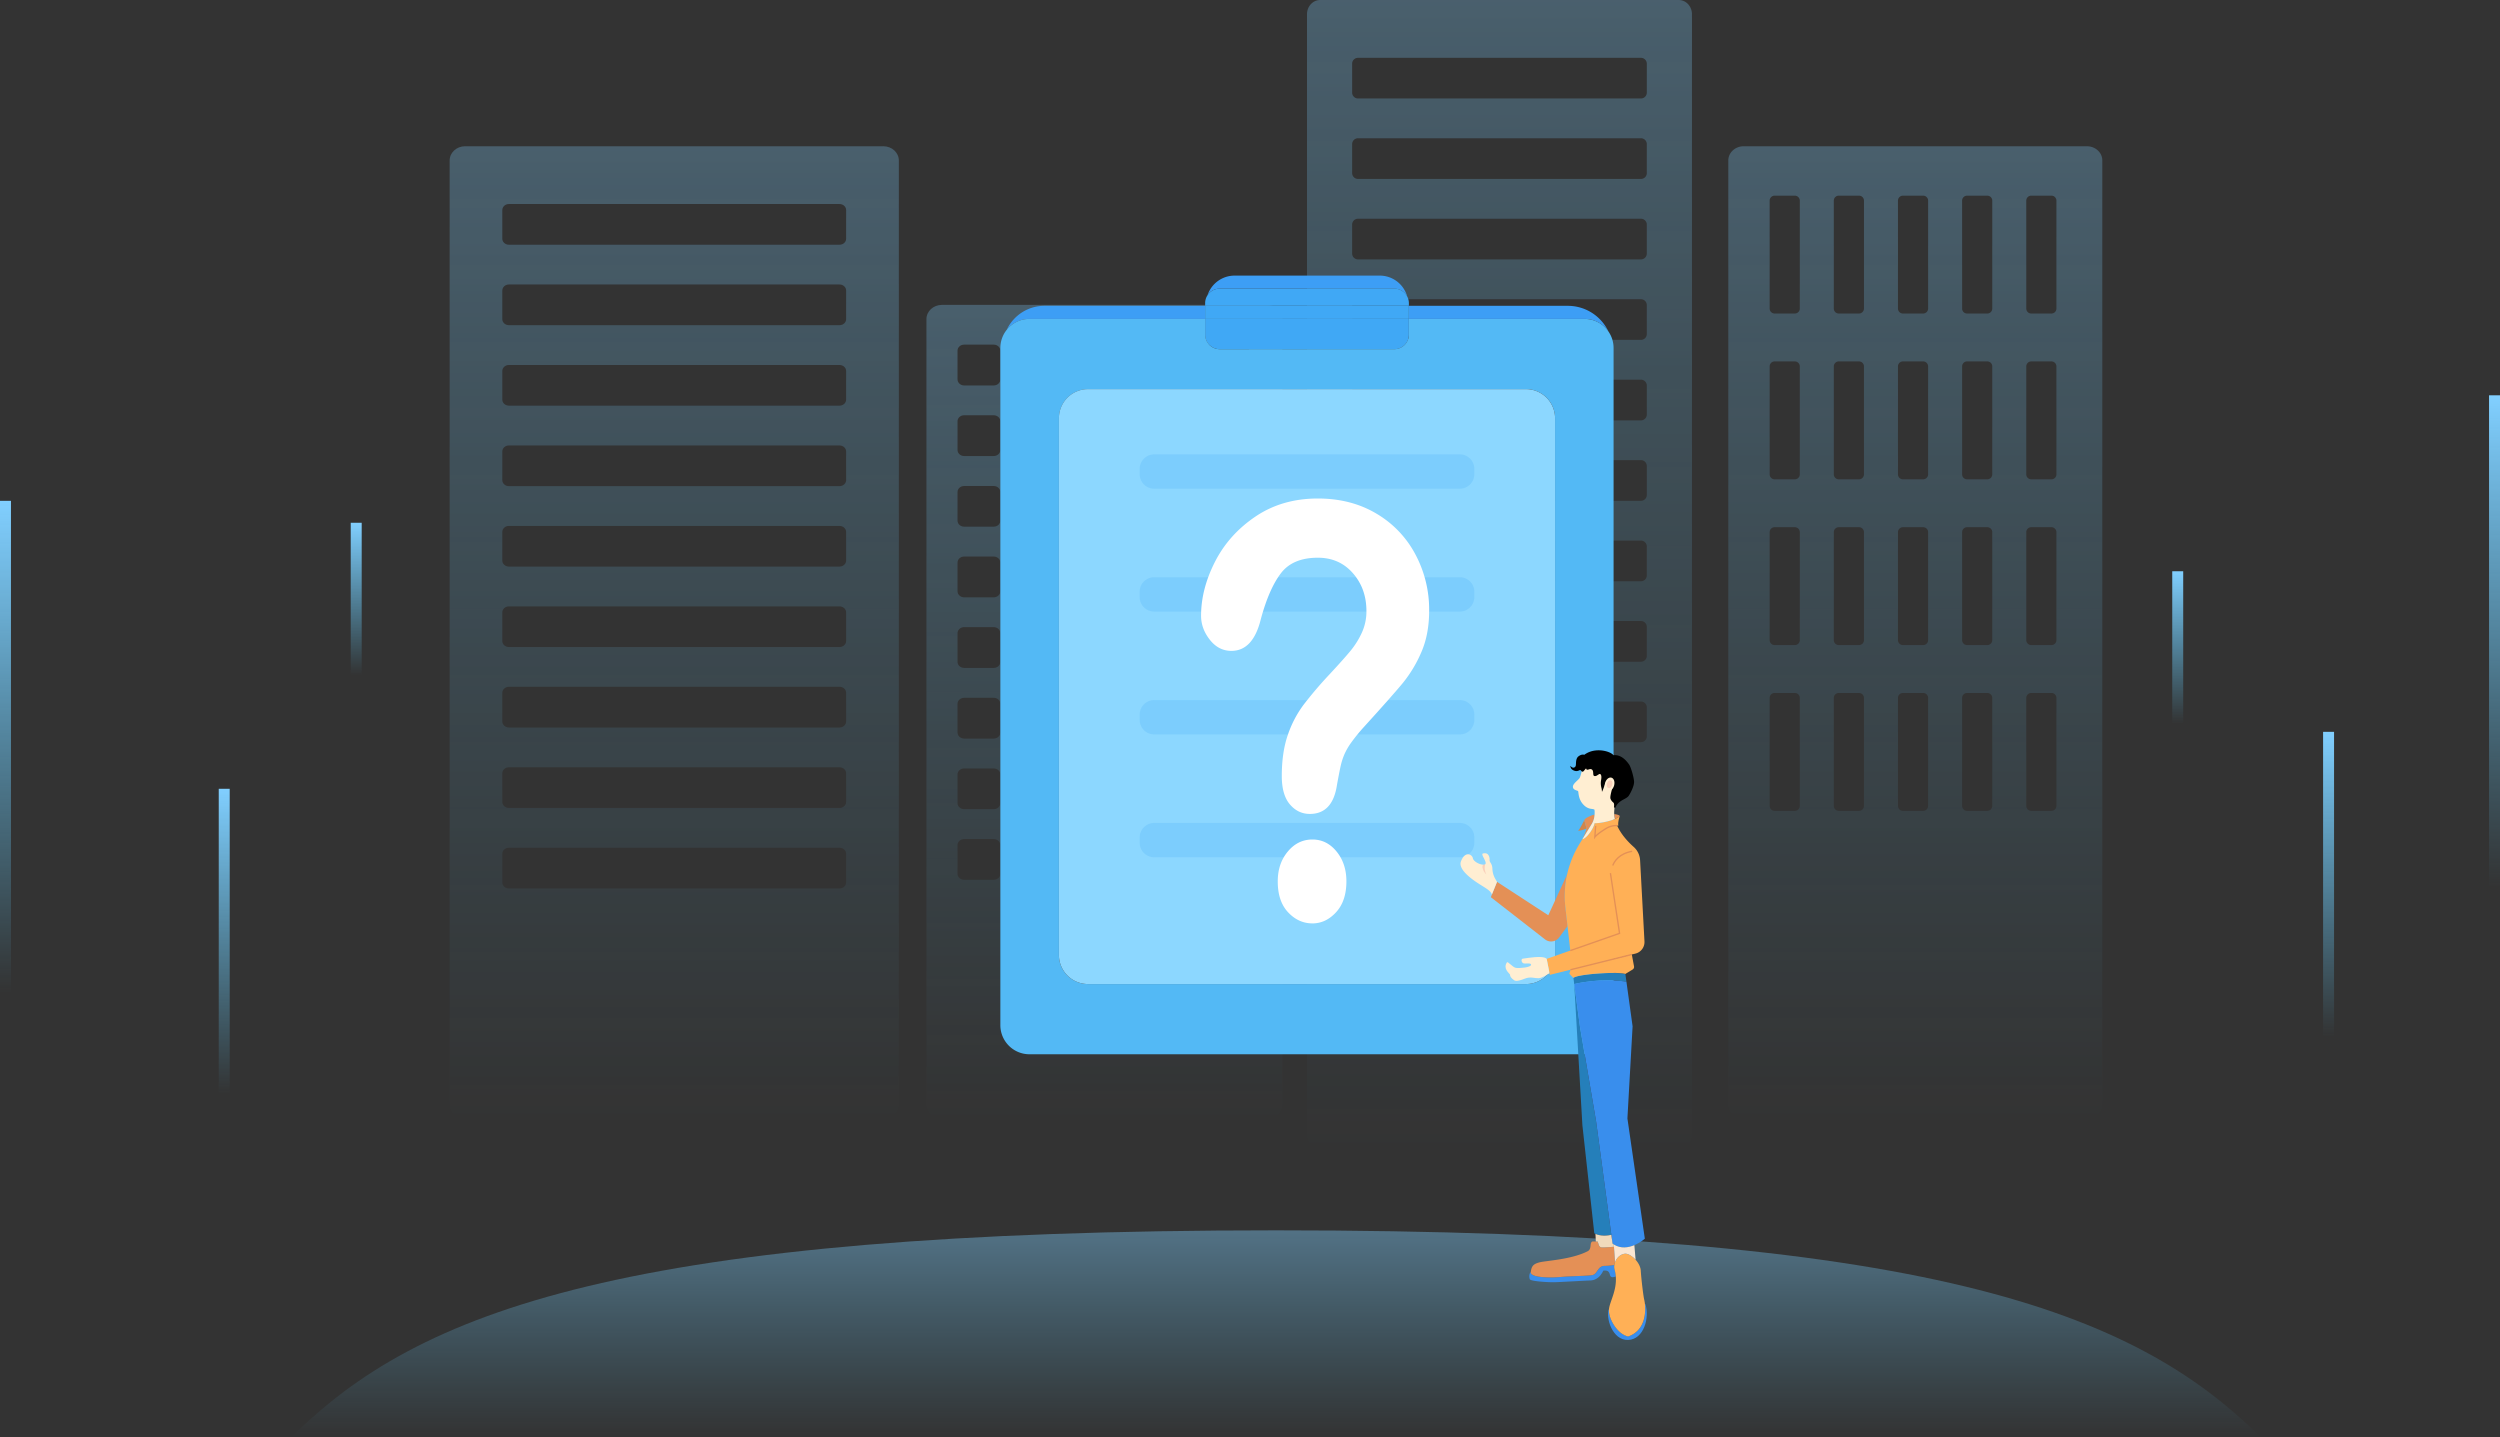 <svg viewBox="0 0 2902.68 1668.51" xmlns:xlink="http://www.w3.org/1999/xlink" xmlns="http://www.w3.org/2000/svg"><rect x="0" y="0" width="2902.68" height="1668.51" fill="#333333" stroke="none"/><defs><style>.cls-1{fill:url(#未命名的渐变_26);}.cls-2{fill:url(#未命名的渐变_26-2);}.cls-3{fill:url(#未命名的渐变_26-3);}.cls-4{fill:url(#未命名的渐变_26-4);}.cls-5{fill:url(#未命名的渐变_26-5);}.cls-6{fill:url(#未命名的渐变_26-6);}.cls-10,.cls-11,.cls-12,.cls-7,.cls-9{opacity:0.4;}.cls-7{fill:url(#未命名的渐变_26-7);}.cls-8{opacity:0.7;}.cls-9{fill:url(#未命名的渐变_26-8);}.cls-10{fill:url(#未命名的渐变_26-9);}.cls-11{fill:url(#未命名的渐变_26-10);}.cls-12{fill:url(#未命名的渐变_26-11);}.cls-13{fill:#3d9ef5;}.cls-14{fill:#40a8f5;}.cls-15{fill:#53b9f5;}.cls-16{fill:#8cd7ff;}.cls-17{opacity:0.21;}.cls-18{fill:#fff;}.cls-19{fill:#257fba;}.cls-20{fill:#398eed;}.cls-21{fill:#e49056;}.cls-22{fill:#ffb056;}.cls-23{fill:#d0864c;}.cls-24{fill:#fae6d2;}.cls-25{fill:#f0dabc;}.cls-26{fill:#ffeed2;}.cls-27{fill:none;stroke:#e49056;stroke-miterlimit:10;stroke-width:1.59px;}.cls-28,.cls-30{opacity:0.2;}.cls-29,.cls-30{fill:#e55c5c;}</style><linearGradient gradientUnits="userSpaceOnUse" y2="1152.91" x2="6.37" y1="581.5" x1="6.37" id="未命名的渐变_26"><stop stop-color="#81cfff" offset="0"></stop><stop stop-opacity="0" stop-color="#5ecfff" offset="1"></stop></linearGradient><linearGradient xlink:href="#未命名的渐变_26" y2="1030.4" x2="2896.31" y1="458.98" x1="2896.31" id="未命名的渐变_26-2"></linearGradient><linearGradient xlink:href="#未命名的渐变_26" y2="1269.97" x2="260.33" y1="915.84" x1="260.33" id="未命名的渐变_26-3"></linearGradient><linearGradient xlink:href="#未命名的渐变_26" y2="784.04" x2="413.59" y1="606.97" x1="413.59" id="未命名的渐变_26-4"></linearGradient><linearGradient xlink:href="#未命名的渐变_26" y2="840.34" x2="2528.5" y1="663.27" x1="2528.5" id="未命名的渐变_26-5"></linearGradient><linearGradient xlink:href="#未命名的渐变_26" y2="1203.85" x2="2703.65" y1="849.71" x1="2703.65" id="未命名的渐变_26-6"></linearGradient><linearGradient xlink:href="#未命名的渐变_26" y2="1668.51" x2="1481.52" y1="1428.56" x1="1481.52" id="未命名的渐变_26-7"></linearGradient><linearGradient xlink:href="#未命名的渐变_26" y2="1298.72" x2="2223.81" y1="169.8" x1="2223.81" id="未命名的渐变_26-8"></linearGradient><linearGradient xlink:href="#未命名的渐变_26" y2="1298.72" x2="1282.31" y1="353.96" x1="1282.31" id="未命名的渐变_26-9"></linearGradient><linearGradient xlink:href="#未命名的渐变_26" y2="1298.72" x2="782.81" y1="169.8" x1="782.81" id="未命名的渐变_26-10"></linearGradient><linearGradient xlink:href="#未命名的渐变_26" y2="1333.77" x2="1741" y1="0" x1="1741" id="未命名的渐变_26-11"></linearGradient></defs><title>资源 73</title><g id="图层_2"><g id="图层_1-2"><rect height="571.41" width="12.73" y="581.5" class="cls-1"></rect><rect height="571.41" width="12.73" y="458.98" x="2889.95" class="cls-2"></rect><rect height="354.14" width="12.73" y="915.84" x="253.97" class="cls-3"></rect><rect height="177.07" width="12.73" y="606.97" x="407.22" class="cls-4"></rect><rect height="177.07" width="12.73" y="663.27" x="2522.13" class="cls-5"></rect><rect height="354.14" width="12.73" y="849.71" x="2697.28" class="cls-6"></rect><path d="M2624.33,1668.51c-146.58-146.58-388.14-240-1142.81-240s-996.23,93.37-1142.81,240Z" class="cls-7"></path><g class="cls-8"><path d="M2423,169.8H2024.6c-9.9,0-17.92,7.39-17.92,16.5V1282.22c0,9.11,8,16.5,17.92,16.5H2423c9.9,0,17.92-7.39,17.92-16.5V186.3C2441,177.19,2432.93,169.8,2423,169.8Zm-333.3,766.13a5.79,5.79,0,0,1-6,5.53h-23a5.79,5.79,0,0,1-6-5.53V810.13a5.79,5.79,0,0,1,6-5.53h23a5.79,5.79,0,0,1,6,5.53Zm0-192.48a5.79,5.79,0,0,1-6,5.54h-23a5.79,5.79,0,0,1-6-5.54V617.66a5.79,5.79,0,0,1,6-5.54h23a5.79,5.79,0,0,1,6,5.54Zm0-192.48a5.79,5.79,0,0,1-6,5.54h-23a5.79,5.79,0,0,1-6-5.54V425.18a5.79,5.79,0,0,1,6-5.54h23a5.79,5.79,0,0,1,6,5.54Zm0-192.48a5.79,5.79,0,0,1-6,5.54h-23a5.79,5.79,0,0,1-6-5.54V232.7a5.79,5.79,0,0,1,6-5.54h23a5.79,5.79,0,0,1,6,5.54Zm74.49,577.44a5.79,5.79,0,0,1-6,5.53h-23a5.79,5.79,0,0,1-6-5.53V810.13a5.79,5.79,0,0,1,6-5.53h23a5.79,5.79,0,0,1,6,5.53Zm0-192.48a5.79,5.79,0,0,1-6,5.54h-23a5.79,5.79,0,0,1-6-5.54V617.66a5.79,5.79,0,0,1,6-5.54h23a5.79,5.79,0,0,1,6,5.54Zm0-192.48a5.79,5.79,0,0,1-6,5.54h-23a5.79,5.79,0,0,1-6-5.54V425.18a5.79,5.79,0,0,1,6-5.54h23a5.79,5.79,0,0,1,6,5.54Zm0-192.48a5.79,5.79,0,0,1-6,5.54h-23a5.79,5.79,0,0,1-6-5.54V232.7a5.79,5.79,0,0,1,6-5.54h23a5.79,5.79,0,0,1,6,5.54Zm74.49,577.44a5.8,5.8,0,0,1-6,5.53h-23a5.79,5.79,0,0,1-6-5.53V810.13a5.79,5.79,0,0,1,6-5.53h23a5.8,5.8,0,0,1,6,5.53Zm0-192.48a5.8,5.8,0,0,1-6,5.54h-23a5.79,5.79,0,0,1-6-5.54V617.66a5.79,5.79,0,0,1,6-5.54h23a5.8,5.8,0,0,1,6,5.54Zm0-192.48a5.8,5.8,0,0,1-6,5.54h-23a5.79,5.79,0,0,1-6-5.54V425.18a5.79,5.79,0,0,1,6-5.54h23a5.8,5.8,0,0,1,6,5.54Zm0-192.48a5.8,5.8,0,0,1-6,5.54h-23a5.79,5.79,0,0,1-6-5.54V232.7a5.79,5.79,0,0,1,6-5.54h23a5.8,5.8,0,0,1,6,5.54Zm74.48,577.44a5.79,5.79,0,0,1-6,5.53h-23a5.79,5.79,0,0,1-6-5.53V810.13a5.79,5.79,0,0,1,6-5.53h23a5.79,5.79,0,0,1,6,5.53Zm0-192.48a5.79,5.79,0,0,1-6,5.54h-23a5.79,5.79,0,0,1-6-5.54V617.66a5.79,5.79,0,0,1,6-5.54h23a5.79,5.79,0,0,1,6,5.54Zm0-192.48a5.79,5.79,0,0,1-6,5.54h-23a5.79,5.79,0,0,1-6-5.54V425.18a5.79,5.79,0,0,1,6-5.54h23a5.79,5.79,0,0,1,6,5.54Zm0-192.48a5.79,5.79,0,0,1-6,5.54h-23a5.79,5.79,0,0,1-6-5.54V232.7a5.79,5.79,0,0,1,6-5.54h23a5.79,5.79,0,0,1,6,5.54Zm74.49,577.44a5.79,5.79,0,0,1-6,5.53h-23a5.8,5.8,0,0,1-6-5.53V810.13a5.8,5.8,0,0,1,6-5.53h23a5.79,5.79,0,0,1,6,5.53Zm0-192.48a5.79,5.79,0,0,1-6,5.54h-23a5.8,5.8,0,0,1-6-5.54V617.66a5.8,5.8,0,0,1,6-5.54h23a5.79,5.79,0,0,1,6,5.54Zm0-192.48a5.79,5.79,0,0,1-6,5.54h-23a5.8,5.8,0,0,1-6-5.54V425.18a5.8,5.8,0,0,1,6-5.54h23a5.79,5.79,0,0,1,6,5.54Zm0-192.48a5.79,5.79,0,0,1-6,5.54h-23a5.8,5.8,0,0,1-6-5.54V232.7a5.8,5.8,0,0,1,6-5.54h23a5.79,5.79,0,0,1,6,5.54Z" class="cls-9"></path><path d="M1471,354H1093.58c-9.9,0-17.92,7.39-17.92,16.5v911.76c0,9.11,8,16.5,17.92,16.5H1471c9.9,0,17.92-7.39,17.92-16.5V370.46C1489,361.35,1480.94,354,1471,354Zm-309.55,660.5c0,3.89-3.43,7-7.66,7h-34.37c-4.23,0-7.66-3.15-7.66-7V981.25c0-3.89,3.43-7,7.66-7h34.37c4.23,0,7.66,3.16,7.66,7Zm0-82c0,3.89-3.43,7-7.66,7h-34.37c-4.23,0-7.66-3.16-7.66-7V899.23c0-3.89,3.43-7,7.66-7h34.37c4.23,0,7.66,3.15,7.66,7Zm0-82c0,3.89-3.43,7.05-7.66,7.05h-34.37c-4.23,0-7.66-3.16-7.66-7.05V817.21c0-3.88,3.43-7,7.66-7h34.37c4.23,0,7.66,3.16,7.66,7Zm0-82c0,3.89-3.43,7-7.66,7h-34.37c-4.23,0-7.66-3.15-7.66-7V735.2c0-3.89,3.43-7.05,7.66-7.05h34.37c4.23,0,7.66,3.16,7.66,7.05Zm0-82c0,3.89-3.43,7.05-7.66,7.05h-34.37c-4.23,0-7.66-3.16-7.66-7.05V653.18c0-3.89,3.43-7,7.66-7h34.37c4.23,0,7.66,3.15,7.66,7Zm0-82c0,3.89-3.43,7-7.66,7h-34.37c-4.23,0-7.66-3.16-7.66-7v-33.2c0-3.89,3.43-7,7.66-7h34.37c4.23,0,7.66,3.16,7.66,7Zm0-82c0,3.89-3.43,7-7.66,7h-34.37c-4.23,0-7.66-3.15-7.66-7V489.15c0-3.89,3.43-7,7.66-7h34.37c4.23,0,7.66,3.16,7.66,7Zm0-82c0,3.89-3.43,7.05-7.66,7.05h-34.37c-4.23,0-7.66-3.16-7.66-7.05V407.13c0-3.89,3.43-7,7.66-7h34.37c4.23,0,7.66,3.15,7.66,7Zm64.14,574.12c0,3.89-3.42,7-7.65,7H1183.6c-4.22,0-7.65-3.15-7.65-7V981.25c0-3.89,3.43-7,7.65-7H1218c4.23,0,7.65,3.16,7.65,7Zm0-82c0,3.89-3.42,7-7.65,7H1183.6c-4.22,0-7.65-3.16-7.65-7V899.23c0-3.89,3.43-7,7.65-7H1218c4.23,0,7.65,3.15,7.65,7Zm0-82c0,3.89-3.42,7.05-7.65,7.05H1183.6c-4.22,0-7.65-3.16-7.65-7.05V817.21c0-3.88,3.43-7,7.65-7H1218c4.23,0,7.65,3.16,7.65,7Zm0-82c0,3.89-3.42,7-7.65,7H1183.6c-4.22,0-7.65-3.15-7.65-7V735.2c0-3.89,3.43-7.05,7.65-7.05H1218c4.23,0,7.65,3.16,7.65,7.05Zm0-82c0,3.89-3.42,7.05-7.65,7.05H1183.6c-4.22,0-7.65-3.16-7.65-7.05V653.18c0-3.89,3.43-7,7.65-7H1218c4.23,0,7.65,3.15,7.65,7Zm0-82c0,3.89-3.42,7-7.65,7H1183.6c-4.22,0-7.65-3.16-7.65-7v-33.2c0-3.89,3.43-7,7.65-7H1218c4.23,0,7.65,3.16,7.65,7Zm0-82c0,3.89-3.42,7-7.65,7H1183.6c-4.22,0-7.65-3.15-7.65-7V489.15c0-3.89,3.43-7,7.65-7H1218c4.23,0,7.65,3.16,7.65,7Zm0-82c0,3.89-3.42,7.05-7.65,7.05H1183.6c-4.22,0-7.65-3.16-7.65-7.05V407.13c0-3.89,3.43-7,7.65-7H1218c4.23,0,7.65,3.15,7.65,7Zm64.15,574.12c0,3.89-3.43,7-7.66,7h-34.37c-4.23,0-7.65-3.15-7.65-7V981.25c0-3.89,3.42-7,7.65-7h34.37c4.23,0,7.66,3.16,7.66,7Zm0-82c0,3.89-3.43,7-7.66,7h-34.37c-4.23,0-7.65-3.16-7.65-7V899.23c0-3.89,3.42-7,7.65-7h34.37c4.23,0,7.66,3.15,7.66,7Zm0-82c0,3.89-3.43,7.05-7.66,7.05h-34.37c-4.23,0-7.65-3.16-7.65-7.05V817.21c0-3.88,3.42-7,7.65-7h34.37c4.23,0,7.66,3.16,7.66,7Zm0-82c0,3.89-3.43,7-7.66,7h-34.37c-4.23,0-7.65-3.15-7.65-7V735.2c0-3.89,3.42-7.05,7.65-7.05h34.37c4.23,0,7.66,3.16,7.66,7.05Zm0-82c0,3.89-3.43,7.05-7.66,7.05h-34.37c-4.23,0-7.65-3.16-7.65-7.05V653.18c0-3.89,3.42-7,7.65-7h34.37c4.23,0,7.66,3.15,7.66,7Zm0-82c0,3.89-3.43,7-7.66,7h-34.37c-4.23,0-7.65-3.16-7.65-7v-33.2c0-3.89,3.42-7,7.65-7h34.37c4.23,0,7.66,3.16,7.66,7Zm0-82c0,3.89-3.43,7-7.66,7h-34.37c-4.23,0-7.65-3.15-7.65-7V489.15c0-3.89,3.42-7,7.65-7h34.37c4.23,0,7.66,3.16,7.66,7Zm0-82c0,3.89-3.43,7.05-7.66,7.05h-34.37c-4.23,0-7.65-3.16-7.65-7.05V407.13c0-3.89,3.42-7,7.65-7h34.37c4.23,0,7.66,3.15,7.66,7Zm160.49,574.12c0,3.89-3.42,7-7.65,7H1311.9c-4.23,0-7.66-3.15-7.66-7V981.25c0-3.89,3.43-7,7.66-7h130.72c4.23,0,7.65,3.16,7.65,7Zm0-82c0,3.89-3.42,7-7.65,7H1311.9c-4.23,0-7.66-3.16-7.66-7V899.23c0-3.89,3.43-7,7.66-7h130.72c4.23,0,7.65,3.15,7.65,7Zm0-82c0,3.89-3.42,7.05-7.65,7.05H1311.9c-4.23,0-7.66-3.16-7.66-7.05V817.21c0-3.88,3.43-7,7.66-7h130.72c4.23,0,7.65,3.16,7.65,7Zm0-82c0,3.89-3.42,7-7.65,7H1311.9c-4.23,0-7.66-3.15-7.66-7V735.2c0-3.89,3.43-7.05,7.66-7.05h130.72c4.23,0,7.65,3.16,7.65,7.05Zm0-82c0,3.89-3.42,7.05-7.65,7.05H1311.9c-4.23,0-7.66-3.16-7.66-7.05V653.18c0-3.89,3.43-7,7.66-7h130.72c4.23,0,7.65,3.15,7.65,7Zm0-82c0,3.89-3.42,7-7.65,7H1311.9c-4.23,0-7.66-3.16-7.66-7v-33.2c0-3.89,3.43-7,7.66-7h130.72c4.23,0,7.65,3.16,7.65,7Zm0-82c0,3.89-3.42,7-7.65,7H1311.9c-4.23,0-7.66-3.15-7.66-7V489.15c0-3.89,3.43-7,7.66-7h130.72c4.23,0,7.65,3.16,7.65,7Zm0-82c0,3.89-3.42,7.05-7.65,7.05H1311.9c-4.23,0-7.66-3.16-7.66-7.05V407.13c0-3.89,3.43-7,7.66-7h130.72c4.23,0,7.65,3.15,7.65,7Z" class="cls-10"></path><path d="M1025.67,169.8H540c-9.9,0-17.92,7.39-17.92,16.5V1282.22c0,9.11,8,16.5,17.92,16.5h485.71c9.9,0,17.92-7.39,17.92-16.5V186.3C1043.59,177.19,1035.57,169.8,1025.67,169.8Zm-43.25,854.72c0,3.89-3.43,7-7.66,7H590.86c-4.22,0-7.65-3.15-7.65-7V991.31c0-3.89,3.43-7,7.65-7h383.9c4.23,0,7.66,3.15,7.66,7Zm0-93.42c0,3.89-3.43,7-7.66,7H590.86c-4.22,0-7.65-3.15-7.65-7V897.89c0-3.89,3.43-7,7.65-7h383.9c4.23,0,7.66,3.16,7.66,7Zm0-93.42c0,3.89-3.43,7-7.66,7H590.86c-4.22,0-7.65-3.15-7.65-7V804.47c0-3.89,3.43-7.05,7.65-7.05h383.9c4.23,0,7.66,3.16,7.66,7.05Zm0-93.42c0,3.89-3.43,7-7.66,7H590.86c-4.22,0-7.65-3.15-7.65-7V711.05c0-3.89,3.43-7,7.65-7h383.9c4.23,0,7.66,3.16,7.66,7Zm0-93.43c0,3.89-3.43,7-7.66,7H590.86c-4.22,0-7.65-3.16-7.65-7v-33.2c0-3.89,3.43-7,7.65-7h383.9c4.23,0,7.66,3.16,7.66,7Zm0-93.42c0,3.89-3.43,7.05-7.66,7.05H590.86c-4.22,0-7.65-3.16-7.65-7.05V524.2c0-3.89,3.43-7,7.65-7h383.9c4.23,0,7.66,3.15,7.66,7Zm0-93.42c0,3.89-3.43,7-7.66,7H590.86c-4.22,0-7.65-3.15-7.65-7V430.78c0-3.89,3.43-7,7.65-7h383.9c4.23,0,7.66,3.15,7.66,7Zm0-93.42c0,3.89-3.43,7-7.66,7H590.86c-4.22,0-7.65-3.15-7.65-7V337.36c0-3.89,3.43-7.05,7.65-7.05h383.9c4.23,0,7.66,3.16,7.66,7.05Zm0-93.42c0,3.89-3.43,7-7.66,7H590.86c-4.22,0-7.65-3.15-7.65-7V243.94c0-3.89,3.43-7.05,7.65-7.05h383.9c4.23,0,7.66,3.16,7.66,7.05Z" class="cls-11"></path><path d="M1949.13,0H1532.88c-8.48,0-15.36,7.38-15.36,16.49V1317.27c0,9.11,6.88,16.5,15.36,16.5h416.25c8.48,0,15.36-7.39,15.36-16.5V16.49C1964.49,7.38,1957.61,0,1949.13,0Zm-37.07,854.72a6.81,6.81,0,0,1-6.56,7h-329a6.81,6.81,0,0,1-6.56-7V821.51a6.82,6.82,0,0,1,6.56-7h329a6.82,6.82,0,0,1,6.56,7Zm0-93.42a6.81,6.81,0,0,1-6.56,7h-329a6.81,6.81,0,0,1-6.56-7V728.09a6.82,6.82,0,0,1,6.56-7.05h329a6.82,6.82,0,0,1,6.56,7.05Zm0-93.42a6.81,6.81,0,0,1-6.56,7h-329a6.81,6.81,0,0,1-6.56-7V634.66a6.81,6.81,0,0,1,6.56-7h329a6.81,6.81,0,0,1,6.56,7Zm0-93.43a6.82,6.82,0,0,1-6.56,7h-329a6.82,6.82,0,0,1-6.56-7V541.24a6.81,6.81,0,0,1,6.56-7h329a6.81,6.81,0,0,1,6.56,7Zm0-93.42a6.82,6.82,0,0,1-6.56,7.05h-329a6.82,6.82,0,0,1-6.56-7.05V447.82a6.81,6.81,0,0,1,6.56-7h329a6.81,6.81,0,0,1,6.56,7Zm0-93.42a6.81,6.81,0,0,1-6.56,7h-329a6.81,6.81,0,0,1-6.56-7V354.4a6.81,6.81,0,0,1,6.56-7h329a6.81,6.81,0,0,1,6.56,7Zm0-93.42a6.81,6.81,0,0,1-6.56,7h-329a6.81,6.81,0,0,1-6.56-7V261a6.82,6.82,0,0,1,6.56-7.05h329a6.82,6.82,0,0,1,6.56,7.05Zm0-93.42a6.81,6.81,0,0,1-6.56,7h-329a6.81,6.81,0,0,1-6.56-7V167.56a6.82,6.82,0,0,1,6.56-7.05h329a6.82,6.82,0,0,1,6.56,7.05Zm0-93.43a6.82,6.82,0,0,1-6.56,7h-329a6.82,6.82,0,0,1-6.56-7V74.13a6.81,6.81,0,0,1,6.56-7h329a6.81,6.81,0,0,1,6.56,7Z" class="cls-12"></path></g><path d="M1212.75,355.09h186.51v15.19h-204a33.84,33.84,0,0,0-26.3,12.51A48.29,48.29,0,0,1,1212.75,355.09Z" class="cls-13"></path><path d="M1839.72,370.28H1635.81V355.09H1820.4a52.14,52.14,0,0,1,46.91,29.41A33.87,33.87,0,0,0,1839.72,370.28Z" class="cls-13"></path><path d="M1601.94,320a33.08,33.08,0,0,1,31.29,22.22l.65,2a16.76,16.76,0,0,0-15-9.07H1416.12a16.74,16.74,0,0,0-14.06,7.57A33.06,33.06,0,0,1,1433.51,320Z" class="cls-13"></path><path d="M1633.88,344.25a16.6,16.6,0,0,1,1.93,7.78v3.06H1399.26V352a16.54,16.54,0,0,1,2.8-9.28,16.74,16.74,0,0,1,14.06-7.57H1618.9A16.76,16.76,0,0,1,1633.88,344.25Z" class="cls-14"></path><rect height="15.19" width="236.54" y="355.09" x="1399.26" class="cls-14"></rect><path d="M1635.81,370.28v18.25a16.91,16.91,0,0,1-16.91,16.91H1416.12a16.87,16.87,0,0,1-16.86-16.91V370.28Z" class="cls-14"></path><path d="M1169,382.79a33.84,33.84,0,0,1,26.3-12.51h204v18.25a16.87,16.87,0,0,0,16.86,16.91H1618.9a16.91,16.91,0,0,0,16.91-16.91V370.28h203.91a33.87,33.87,0,0,1,27.59,14.22c0,.06,0,.06,0,.11a33.52,33.52,0,0,1,6.17,19.49v786.22a33.79,33.79,0,0,1-33.81,33.76H1195.3a33.79,33.79,0,0,1-33.81-33.76V404.1A33.65,33.65,0,0,1,1169,382.79Zm636.53,726V485.63a33.81,33.81,0,0,0-33.76-33.82H1263.31a33.82,33.82,0,0,0-33.82,33.82v623.16a33.77,33.77,0,0,0,33.82,33.76h508.46A33.75,33.75,0,0,0,1805.53,1108.79Z" class="cls-15"></path><path d="M1805.53,485.63v623.16a33.75,33.75,0,0,1-33.76,33.76H1263.31a33.77,33.77,0,0,1-33.82-33.76V485.63a33.82,33.82,0,0,1,33.82-33.82h508.46A33.81,33.81,0,0,1,1805.53,485.63Z" class="cls-16"></path><g class="cls-17"><path d="M1711.81,544.45v6.12A16.85,16.85,0,0,1,1695,567.43h-354.9a16.89,16.89,0,0,1-16.85-16.86v-6.12a16.89,16.89,0,0,1,16.85-16.9H1695A16.86,16.86,0,0,1,1711.81,544.45Z" class="cls-14"></path><path d="M1711.81,687.07v6.12a16.85,16.85,0,0,1-16.85,16.9h-354.9a16.89,16.89,0,0,1-16.85-16.9v-6.12a16.89,16.89,0,0,1,16.85-16.86H1695A16.85,16.85,0,0,1,1711.81,687.07Z" class="cls-14"></path><path d="M1711.81,829.73v6.12A16.82,16.82,0,0,1,1695,852.71h-354.9a16.85,16.85,0,0,1-16.85-16.86v-6.12a16.89,16.89,0,0,1,16.85-16.9H1695A16.86,16.86,0,0,1,1711.81,829.73Z" class="cls-14"></path><path d="M1711.81,972.35v6.17A16.84,16.84,0,0,1,1695,995.37h-354.9a16.88,16.88,0,0,1-16.85-16.85v-6.17a16.89,16.89,0,0,1,16.85-16.86H1695A16.85,16.85,0,0,1,1711.81,972.35Z" class="cls-14"></path></g><path d="M1394.53,715q0-31,16.15-62.72t47.15-52.62q31-20.85,72.31-20.86,38.4,0,67.8,17.44a119.77,119.77,0,0,1,45.42,47.41,136,136,0,0,1,16,65.16q0,27.7-9.14,48.55a150.38,150.38,0,0,1-21.72,36q-12.58,15.15-45.15,51a209.48,209.48,0,0,0-14.44,17.75,74.74,74.74,0,0,0-8.08,14,78.32,78.32,0,0,0-4.1,12.72q-1.47,6.35-4.37,22.31-5,33.9-31.52,33.89-13.77,0-23.18-11.07t-9.4-32.92q0-27.36,6.88-47.4a126.65,126.65,0,0,1,18.28-35.19,470.58,470.58,0,0,1,30.73-36q16.93-18.24,24.49-27.53a95,95,0,0,0,12.72-20.69,59.37,59.37,0,0,0,5.16-24.77q0-26.06-15.76-44t-40.65-17.91q-29.13,0-42.91,18.08t-23.3,53.27q-9,36.82-34.17,36.82-14.84,0-25-12.87T1394.53,715Zm129.25,357.12q-16.15,0-28.21-12.87t-12-36q0-20.53,11.64-34.53t28.61-14q16.68,0,28.07,14t11.39,34.53q0,22.82-11.91,35.84T1523.78,1072.15Z" class="cls-18"></path><path d="M1887.15,1130.82l1.28,9.2c-3.86-1.18-17.54-2.31-31.2-1.56-14.21.76-28.43,3.6-29.44,4.18l-.94-7.23C1831.23,1131,1878.18,1127.83,1887.15,1130.82Z" class="cls-19"></path><path d="M1874.42,1468.76a12.23,12.23,0,0,0,.25,5,41.53,41.53,0,0,1,1.46,8.21s-5.78,2.93-6.81-1.54-2.86-5.6-7.72-5.18c-3.3,6.77-7.83,11-14.9,11.46-3.78,0-36.24,2-43,2.06s-26.44-1.08-27.44-3.45-.83-6.6,1.06-8.4c-.92,6.51,21.7,6.94,34.59,5.77s32.21-1.13,37.44-2.35,5.92-10.31,13.15-10.52a83.66,83.66,0,0,0,11.91-1.08Z" class="cls-20"></path><path d="M1910.42,1514.15c5.08,15.49-1.65,41-20.06,41.65s-26.55-26.59-22.12-36.12c-1.21,10.2,9,29.1,22.25,32,19.66-6.86,20.5-27.35,19.49-37.52Z" class="cls-20"></path><path d="M1852.86,1441.41l2.07,0c1.22,2.39,1.17,6.6,4.56,6.89,3.24.27,13.51-.64,14.43-.72l1.24,18.06a14.23,14.23,0,0,0-.74,3.08h0a83.66,83.66,0,0,1-11.91,1.08c-7.23.21-7.93,9.28-13.15,10.52s-24.54,1.16-37.44,2.35-35.51.74-34.59-5.77,2.54-9.26,10.18-11.23,37-3.2,55.86-12.89c5.29-2.72,1.78-9.71,5.56-11.37C1850.16,1441.41,1851.67,1441.41,1852.86,1441.41Z" class="cls-21"></path><path d="M1875.16,1465.68c1.78-5.06,6.12-9.5,11.66-10,3.73-.11,8.48,2.81,12.23,7v0c3.3,3.67,5.78,8.3,6,12.65.57,9.28,2.89,29.13,4,33.64a43.21,43.21,0,0,1,.86,5.29c1,10.17.17,30.66-19.49,37.52-13.23-2.94-23.46-21.84-22.25-32,1-8.77,9.18-21.46,7.89-37.69a41.53,41.53,0,0,0-1.46-8.21,12.23,12.23,0,0,1-.25-5A14.23,14.23,0,0,1,1875.16,1465.68Z" class="cls-22"></path><path d="M1834.38,1191.59l18.77,110.17s13,96,17.74,132c-9.67,2-15.87.07-18.44-1.09a9,9,0,0,1-1.36-.72l-13.82-125.47-9.48-163.82Z" class="cls-19"></path><path d="M1889.55,1298.58l20.22,139.63a48.91,48.91,0,0,1-12.16,7.48c-6.88,2.89-15.7,4.41-23.88-.77-.5-.31-1-.66-1.5-1-.31-2.32-.77-5.79-1.34-10.14-4.78-36-17.74-132-17.74-132l-18.77-110.17-6.59-48.95c1-.58,15.23-3.42,29.44-4.18,13.66-.75,27.34.38,31.2,1.56l7.13,51.57Z" class="cls-20"></path><path d="M1826.85,1135.41c-2.94-2.91-4.75-4.84-4.75-4.84l1.4-4.66,71.15-17.68,2.57,13.79a3.5,3.5,0,0,1-1.62,3.65l-8.45,5.15C1878.18,1127.83,1831.23,1131,1826.85,1135.41Z" class="cls-22"></path><path d="M1820,1075.33h0l-9.78,13.14a11.53,11.53,0,0,1-16.34,2.21l-62.92-49,1.21-3,6-14.8,59.51,38.81,21.85-47.45h0a115.35,115.35,0,0,0-2,38.32Z" class="cls-21"></path><path d="M1839.65,951.86c-.35,1.28,1.76,5.62,2.19,10.21a29.07,29.07,0,0,1-9.72,2.57C1833.79,963.82,1838.09,954.83,1839.65,951.86Z" class="cls-23"></path><path d="M1874.24,945.25s5.51.37,6.5,2.29a20.37,20.37,0,0,1-5.69,3.33A35.07,35.07,0,0,1,1874.24,945.25Z" class="cls-21"></path><path d="M1847.59,957.54l-10.34,16.79c.92-1.94,4.8-10.15,4.59-12.26-.43-4.59-2.54-8.93-2.19-10.21.49-1.91,9-5.82,11.75-6A23.14,23.14,0,0,1,1847.59,957.54Z" class="cls-21"></path><path d="M1877.63,958.58a22.56,22.56,0,0,0-11.12,2.36c-1.92,1-11.88,7.15-14.77,11,.39-5.6.92-13,.92-13l-2.13-.19a12.73,12.73,0,0,0,.81-3c5.4.22,16.37-1.81,23.71-4.91a20.37,20.37,0,0,0,5.69-3.33c-1.59,3.81-2.32,9.77-1.65,11.16C1878.59,958.64,1878.1,958.59,1877.63,958.58Z" class="cls-22"></path><path d="M1837.25,974.33c4.47-.81,11-9.59,13.28-15.58l2.13.19s-.53,7.39-.92,13c2.89-3.84,12.85-10,14.77-11a22.56,22.56,0,0,1,11.12-2.36c4.7,10.63,13.22,19.45,19.24,24.79a22.25,22.25,0,0,1,7.4,15.5l5.08,94.17a13.83,13.83,0,0,1-10.46,14.15l-4.24,1-71.15,17.68-24,6-.36-1.86-3.29-16.72,27.38-9.6-3.22-28.35h0l-2.49-21.78A115.85,115.85,0,0,1,1834,979.67Z" class="cls-22"></path><path d="M1873.73,1444.92c8.18,5.18,17,3.66,23.88.77l1.44,16.91c-3.75-4.16-8.5-7.08-12.23-7-5.54.55-9.88,5-11.66,10l-1.24-18.06Z" class="cls-24"></path><path d="M1872.23,1443.88c.5.38,1,.73,1.5,1l.19,2.7c-.92.08-11.19,1-14.43.72-3.39-.29-3.34-4.5-4.56-6.89l-2.07,0-.41-8.76c2.57,1.16,8.77,3.11,18.44,1.09C1871.46,1438.09,1871.92,1441.56,1872.23,1443.88Z" class="cls-25"></path><path d="M1875.05,950.87c-7.34,3.1-18.31,5.13-23.71,4.91a12.73,12.73,0,0,1-.81,3c-2.3,6-8.81,14.77-13.28,15.58l3.72-6,6.62-10.76a23.14,23.14,0,0,0,3.81-11.7,28.16,28.16,0,0,0-.12-5.83c-2.39-1.57-6.91.33-12.71-5.69-6.59-6.83-5.48-15-6.43-16-3.11-1.09-6.21-2-5.85-5.37s5.93-7.06,7.6-9.45,3.63-13.8,5.48-17.09c3.9-8.19,31.7-8.27,41.89,2.5,18.36,22.6-6.87,42-6.84,50.52a32.1,32.1,0,0,0-.18,5.86A35.07,35.07,0,0,0,1875.05,950.87Z" class="cls-26"></path><path d="M1724.36,1003.49c3-2.27-6-11.94-2.35-12.59,2.64-.46,4.75-.31,6.31,2.17a9.45,9.45,0,0,1,1.19,5.58c-.16,2.79,3.06,3.57,3.28,10.15.26,7.65,3.85,12.38,5.36,15.07l-6,14.8c-1.08-4.73-8.34-8-17.69-14.26s-21.25-16.15-18.24-24.16c4.91-13,13.23-8,13.9-3.75S1720.72,1005.4,1724.36,1003.49Z" class="cls-26"></path><path d="M1795.83,1113.29l3.29,16.72c-1.91.67-8.16,5.7-12.83,5.76s-7.61-1.35-12-.61-12.55,5.41-16.08,3.08-5.09-4.58-5-6.77c-1.19-1.87-8.32-6.86-3.57-14.09,1.27-1.51,6.4,5.75,10.51,6.39s17.15-.51,17.52-3.48-7.31-.75-9.28-2-2.51-4.77-.43-5.21,12.63-1.68,14-1.75S1793.43,1110.32,1795.83,1113.29Z" class="cls-26"></path><polyline points="1823.21 1103.69 1880.42 1083.68 1869.81 1013.77" class="cls-27"></polyline><line y2="1125.91" x2="1823.5" y1="1108.23" x1="1894.65" class="cls-27"></line><path d="M1877.63,958.58a22.56,22.56,0,0,0-11.12,2.36c-1.92,1-11.88,7.15-14.77,11,.39-5.6.92-13,.92-13" class="cls-27"></path><path d="M1872.51,1004.92c1.83-4.68,7.24-13.82,22.54-16.5" class="cls-27"></path><g class="cls-28"><path d="M1722.25,1003.93a3.89,3.89,0,0,0,2.3-.62c-.8,1.85-1.36,7,1.24,12C1721.79,1011.9,1720,1005.63,1722.25,1003.93Z" class="cls-29"></path></g><path d="M1897.26,907.33c-.32-5.31-3.75-16.94-5.81-19.76l-.17-.22c-2.11-2.89-8.42-11.59-17.93-10.49-1.58-2.08-5.73-4.07-10.63-5.05-4.06-.82-14.38-2-23.24,4.56-3.21-1-6.15,1.34-7.2,2.17-2.19,2.13-2.35,5.4-2.47,8a18,18,0,0,1-.22,2.4,3,3,0,0,1-1.79,2.17,2.81,2.81,0,0,1-2.67-.33l-2.18-1.46,1,2.42c.71,1.74,3.5,3.38,6,3.53a7,7,0,0,0,3.57-.79,3.88,3.88,0,0,1,1.19-.42c.28,0,.73.43,1.1.84a2.74,2.74,0,0,0,1.54,1.1c.76.11,1.36-.6,2.33-1.78a16.15,16.15,0,0,1,2-2.19,1.55,1.55,0,0,0,.13.93,1.27,1.27,0,0,0,.86.72,4.2,4.2,0,0,0,2-.32,5,5,0,0,1,2.52-.37c2.25.62,2.53,2.52,2.66,4.93.09,1.45.16,2.82,1.38,3.09,1.54.39,2.91-.53,4.11-1.34,1.6-1.06,2.27-1.4,3-.65,1.43,1.44,1.08,4.59.48,7.79a20.71,20.71,0,0,0,.65,8.29c.13.59.24,1,.27,1.33l.28,3,1.24-2.8c.25-.57.55-1.43.91-2.41.82-2.3,2.52-7.07,3.81-7.42.91-.25,3.17.77,5,2.22,1.39,1.12,1.87,2,1.85,2.28a39.76,39.76,0,0,1-1,4.22c-1.48,5.65-2.57,10.12-1.91,11.92a10.08,10.08,0,0,0,3,4.13c.25.24.47.43.61.6.42.53.82,1.88.39,5.35l1.53.4a16.25,16.25,0,0,1,5.66-7.23l.32-.25a27.32,27.32,0,0,1,3.65-2.19c2.32-1.26,4.72-2.56,5.8-4.05C1892.37,922.19,1897.6,913,1897.26,907.33Z"></path><ellipse transform="translate(497.81 2473.07) rotate(-74.71)" ry="5.45" rx="7.95" cy="910.47" cx="1868.76" class="cls-26"></ellipse><ellipse transform="translate(497.81 2473.07) rotate(-74.71)" ry="3.19" rx="4.64" cy="910.47" cx="1868.76" class="cls-30"></ellipse></g></g></svg>
